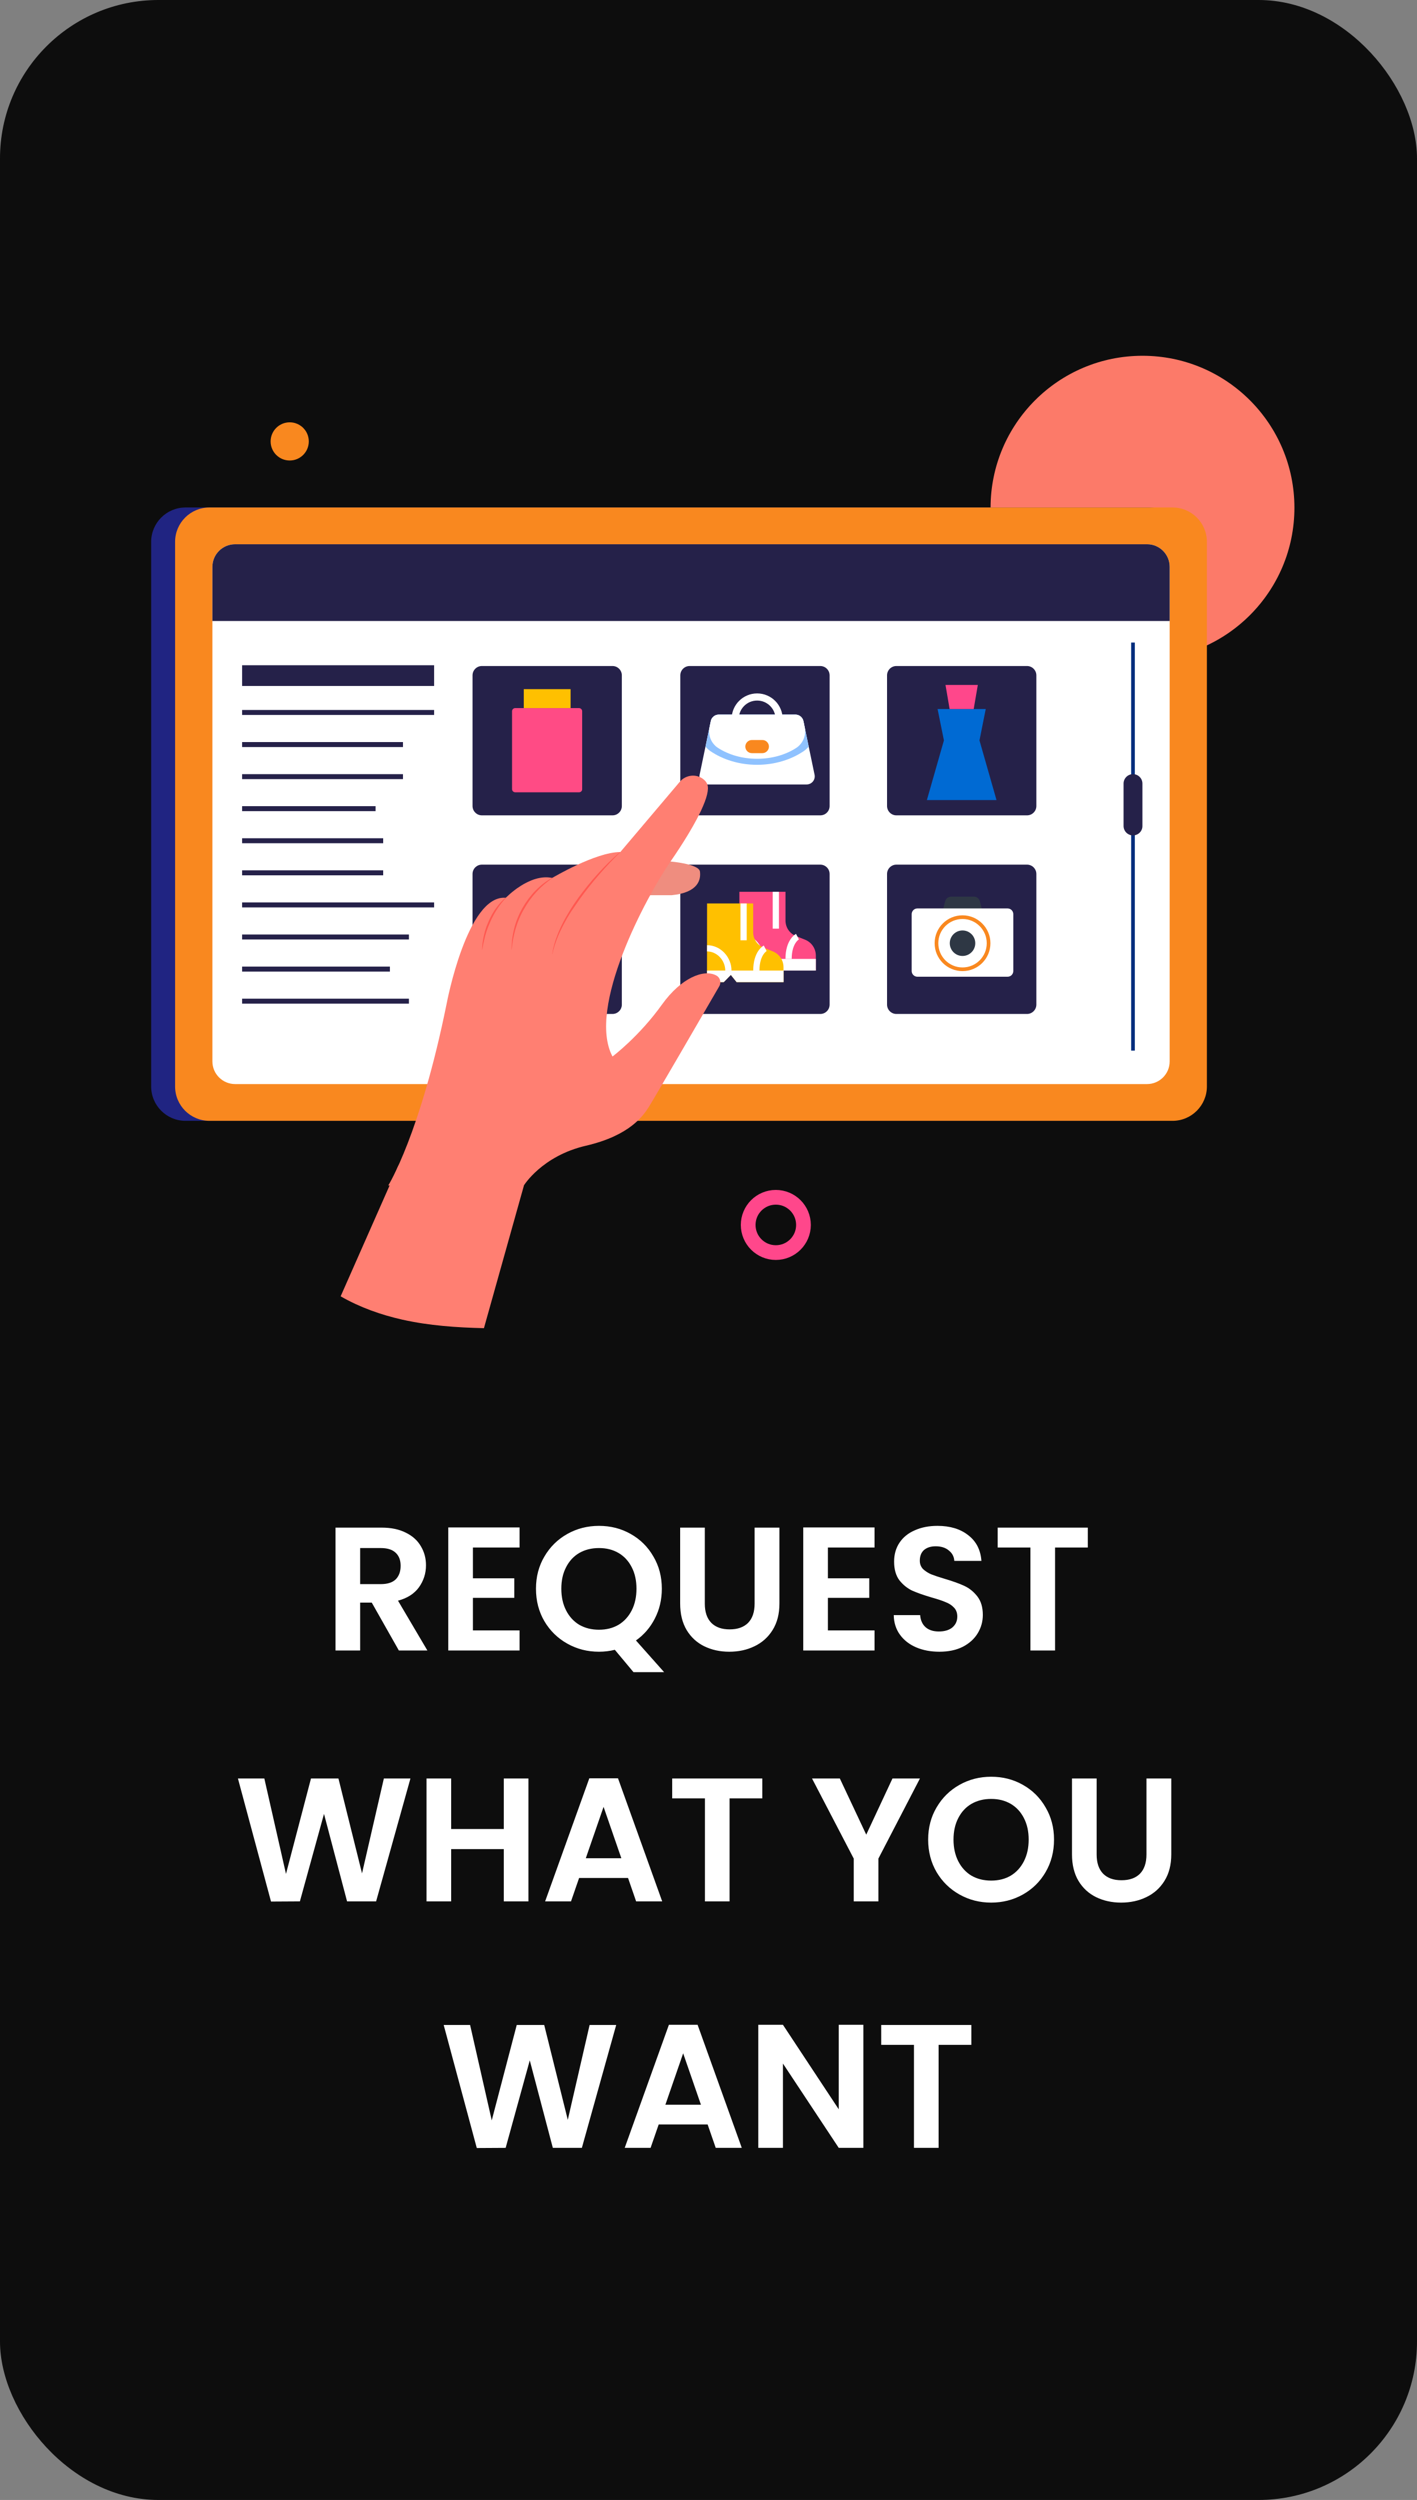 <svg width="322" height="568" viewBox="0 0 322 568" fill="none" xmlns="http://www.w3.org/2000/svg">
<rect x="0" y="0" width="322" height="568" fill="#808080" stroke="none"/>
<g clip-path="url(#clip0_220_5)">
<rect width="322" height="568" rx="36" fill="#0D0D0D"/>
<path d="M259.622 149.88C278.689 149.88 294.146 134.423 294.146 115.356C294.146 96.289 278.689 80.832 259.622 80.832C240.555 80.832 225.098 96.289 225.098 115.356C225.098 134.423 240.555 149.88 259.622 149.88Z" fill="#FC7A69"/>
<path d="M176.3 284.592C179.77 284.592 182.582 281.78 182.582 278.31C182.582 274.841 179.77 272.028 176.3 272.028C172.831 272.028 170.018 274.841 170.018 278.31C170.018 281.78 172.831 284.592 176.3 284.592Z" stroke="#FF478B" stroke-width="3.342" stroke-miterlimit="10"/>
<path d="M65.834 104.628C68.23 104.628 70.172 102.686 70.172 100.29C70.172 97.894 68.23 95.952 65.834 95.952C63.438 95.952 61.496 97.894 61.496 100.29C61.496 102.686 63.438 104.628 65.834 104.628Z" fill="#F9881F"/>
<path d="M261.008 254.658H42.164C37.844 254.658 34.352 251.166 34.352 246.846V123.114C34.352 118.794 37.844 115.302 42.164 115.302H261.008C265.328 115.302 268.82 118.794 268.82 123.114V246.846C268.82 251.148 265.328 254.658 261.008 254.658Z" fill="#202482"/>
<path d="M266.444 254.658H47.6C43.28 254.658 39.788 251.166 39.788 246.846V123.114C39.788 118.794 43.28 115.302 47.6 115.302H266.444C270.764 115.302 274.256 118.794 274.256 123.114V246.846C274.256 251.148 270.764 254.658 266.444 254.658Z" fill="#F9881F"/>
<path d="M265.796 128.802V241.158C265.796 244.002 263.492 246.306 260.648 246.306H53.432C50.588 246.306 48.266 244.002 48.266 241.158V128.802C48.266 125.958 50.57 123.654 53.432 123.654H260.648C263.474 123.636 265.796 125.94 265.796 128.802Z" fill="white"/>
<path d="M139.184 185.25H109.502C108.332 185.25 107.378 184.296 107.378 183.126V153.444C107.378 152.274 108.332 151.32 109.502 151.32H139.184C140.354 151.32 141.308 152.274 141.308 153.444V183.126C141.308 184.314 140.354 185.25 139.184 185.25Z" fill="#252149"/>
<path d="M131.588 180.012H117.08C116.684 180.012 116.36 179.688 116.36 179.292V161.598C116.36 161.202 116.684 160.878 117.08 160.878H131.57C131.966 160.878 132.29 161.202 132.29 161.598V179.292C132.308 179.688 131.984 180.012 131.588 180.012Z" fill="#FF4B85"/>
<path d="M129.662 156.576H119.024V160.878H129.662V156.576Z" fill="#FFC000"/>
<path d="M186.398 185.25H156.716C155.546 185.25 154.592 184.296 154.592 183.126V153.444C154.592 152.274 155.546 151.32 156.716 151.32H186.398C187.568 151.32 188.522 152.274 188.522 153.444V183.126C188.522 184.314 187.586 185.25 186.398 185.25Z" fill="#252149"/>
<path d="M233.378 185.25H203.696C202.526 185.25 201.572 184.296 201.572 183.126V153.444C201.572 152.274 202.526 151.32 203.696 151.32H233.378C234.548 151.32 235.502 152.274 235.502 153.444V183.126C235.502 184.314 234.548 185.25 233.378 185.25Z" fill="#252149"/>
<path d="M226.448 181.776L222.578 168.222L224 161.094H213.056L214.496 168.222L210.626 181.776H226.448Z" fill="#006AD3"/>
<path d="M221.264 161.094H215.792L214.856 155.622H222.2L221.264 161.094Z" fill="#FF478B"/>
<path d="M139.184 230.376H109.502C108.332 230.376 107.378 229.422 107.378 228.252V198.57C107.378 197.4 108.332 196.446 109.502 196.446H139.184C140.354 196.446 141.308 197.4 141.308 198.57V228.252C141.308 229.422 140.354 230.376 139.184 230.376Z" fill="#252149"/>
<path d="M186.398 230.376H156.716C155.546 230.376 154.592 229.422 154.592 228.252V198.57C154.592 197.4 155.546 196.446 156.716 196.446H186.398C187.568 196.446 188.522 197.4 188.522 198.57V228.252C188.522 229.422 187.586 230.376 186.398 230.376Z" fill="#252149"/>
<path d="M233.378 230.376H203.696C202.526 230.376 201.572 229.422 201.572 228.252V198.57C201.572 197.4 202.526 196.446 203.696 196.446H233.378C234.548 196.446 235.502 197.4 235.502 198.57V228.252C235.502 229.422 234.548 230.376 233.378 230.376Z" fill="#252149"/>
<path d="M265.796 128.802V141.096H48.266V128.802C48.266 125.958 50.57 123.654 53.432 123.654H260.648C263.474 123.636 265.796 125.94 265.796 128.802Z" fill="#252149"/>
<path d="M98.648 151.14H55.016V155.856H98.648V151.14Z" fill="#252149"/>
<path d="M98.648 161.31H55.016V162.444H98.648V161.31Z" fill="#252149"/>
<path d="M91.574 168.6H55.016V169.734H91.574V168.6Z" fill="#252149"/>
<path d="M91.574 175.89H55.016V177.024H91.574V175.89Z" fill="#252149"/>
<path d="M85.346 183.162H55.016V184.296H85.346V183.162Z" fill="#252149"/>
<path d="M87.074 190.452H55.016V191.586H87.074V190.452Z" fill="#252149"/>
<path d="M87.074 197.742H55.016V198.876H87.074V197.742Z" fill="#252149"/>
<path d="M98.648 205.032H55.016V206.166H98.648V205.032Z" fill="#252149"/>
<path d="M92.924 212.322H55.016V213.456H92.924V212.322Z" fill="#252149"/>
<path d="M88.604 219.612H55.016V220.746H88.604V219.612Z" fill="#252149"/>
<path d="M92.924 226.902H55.016V228.036H92.924V226.902Z" fill="#252149"/>
<path d="M257.462 145.992V238.71" stroke="#002D7D" stroke-width="0.836" stroke-miterlimit="10"/>
<path d="M257.462 189.804C256.274 189.804 255.32 188.85 255.32 187.662V178.032C255.32 176.844 256.274 175.89 257.462 175.89C258.65 175.89 259.604 176.844 259.604 178.032V187.662C259.622 188.85 258.65 189.804 257.462 189.804Z" fill="#252149"/>
<path d="M168.02 202.62H178.496V209.172C178.496 210.702 179.432 212.088 180.854 212.664L182.96 213.51C184.436 214.104 185.39 215.526 185.39 217.11V220.512H174.734L173.42 218.874L171.8 220.512H168.02V202.62Z" fill="#FF4B85"/>
<path d="M168.02 217.866V220.512H171.8L173.42 218.856L174.716 220.512H185.39V217.866H168.02Z" fill="white"/>
<path d="M172.844 217.867C172.844 215.185 170.684 212.827 168.002 212.809" stroke="white" stroke-width="1.417" stroke-miterlimit="10"/>
<path d="M181.214 212.809C181.214 212.809 179.198 213.853 179.198 217.867" stroke="white" stroke-width="1.417" stroke-miterlimit="10"/>
<path d="M176.3 202.62V210.99" stroke="white" stroke-width="1.417" stroke-miterlimit="10"/>
<path d="M160.676 205.267H171.152V211.819C171.152 213.349 172.088 214.735 173.51 215.311L175.616 216.157C177.092 216.751 178.046 218.173 178.046 219.757V223.141H167.39L166.076 221.503L164.456 223.141H160.658L160.676 205.267Z" fill="#FFC000"/>
<path d="M160.676 220.513V223.141H164.474L166.076 221.503L167.39 223.141H178.064V220.513H160.676Z" fill="white"/>
<path d="M165.518 220.513C165.518 217.831 163.358 215.473 160.676 215.455" stroke="white" stroke-width="1.417" stroke-miterlimit="10"/>
<path d="M173.888 215.455C173.888 215.455 171.872 216.499 171.872 220.513" stroke="white" stroke-width="1.417" stroke-miterlimit="10"/>
<path d="M168.974 205.267V213.637" stroke="white" stroke-width="1.417" stroke-miterlimit="10"/>
<path d="M183.302 178.23H160.784C159.614 178.23 158.75 177.168 158.984 176.016L161.522 163.83C161.702 162.984 162.458 162.354 163.322 162.354H180.764C181.628 162.354 182.384 162.966 182.564 163.83L185.102 176.016C185.336 177.168 184.472 178.23 183.302 178.23Z" fill="white"/>
<path d="M183.77 169.626L182.564 163.83C182.384 162.984 181.628 162.354 180.764 162.354H163.322C162.458 162.354 161.702 162.966 161.522 163.83L160.316 169.626C160.64 170.004 160.982 170.346 161.396 170.634C164.24 172.578 167.966 173.766 172.034 173.766C176.102 173.766 179.828 172.578 182.672 170.634C183.086 170.346 183.446 170.004 183.77 169.626Z" fill="#8FC2FF"/>
<path d="M180.764 162.372H163.322C162.458 162.372 161.684 162.984 161.522 163.848L161.234 165.234C160.856 167.052 161.612 168.942 163.196 169.95C165.572 171.48 168.668 172.398 172.052 172.398C175.454 172.398 178.532 171.48 180.908 169.95C182.474 168.942 183.248 167.052 182.87 165.234L182.582 163.848C182.384 162.984 181.628 162.372 180.764 162.372Z" fill="white"/>
<path d="M173.24 170.31H170.864C170.486 170.31 170.18 170.004 170.18 169.626C170.18 169.248 170.486 168.942 170.864 168.942H173.24C173.618 168.942 173.924 169.248 173.924 169.626C173.924 169.986 173.618 170.31 173.24 170.31Z" stroke="#F9881F" stroke-width="1.621" stroke-miterlimit="10"/>
<path d="M177.02 166.008H167.066V163.344C167.066 160.59 169.298 158.358 172.052 158.358C174.806 158.358 177.038 160.59 177.038 163.344L177.02 166.008Z" stroke="white" stroke-width="1.621" stroke-miterlimit="10"/>
<path d="M223.226 206.958H214.208L214.784 204.762C214.946 204.15 215.504 203.718 216.152 203.718H221.3C221.948 203.718 222.506 204.15 222.668 204.762L223.226 206.958Z" fill="#2E3744"/>
<path d="M228.968 221.915H208.466C207.764 221.915 207.17 221.339 207.17 220.619V207.695C207.17 206.993 207.746 206.399 208.466 206.399H228.968C229.67 206.399 230.264 206.975 230.264 207.695V220.619C230.264 221.339 229.688 221.915 228.968 221.915Z" fill="white"/>
<path d="M224.648 214.302C224.648 217.578 222.002 220.224 218.726 220.224C215.45 220.224 212.804 217.578 212.804 214.302C212.804 211.026 215.45 208.38 218.726 208.38C221.984 208.38 224.648 211.044 224.648 214.302Z" stroke="#F9881F" stroke-width="0.836" stroke-miterlimit="10"/>
<path d="M221.624 214.301C221.624 215.903 220.328 217.199 218.726 217.199C217.124 217.199 215.828 215.903 215.828 214.301C215.828 212.699 217.124 211.403 218.726 211.403C220.328 211.403 221.624 212.699 221.624 214.301Z" fill="#2E3744"/>
<path d="M129.842 204.582L126.692 204.132C126.548 205.302 125.558 206.202 124.352 206.202C123.146 206.202 122.156 205.302 122.012 204.132L118.862 204.582C117.728 204.744 116.684 205.284 115.892 206.112L111.842 210.324L115.46 214.122L117.35 212.394L117.692 224.508H131.03L131.372 212.394L133.262 214.122L136.88 210.324L132.83 206.112C132.02 205.284 130.976 204.744 129.842 204.582Z" fill="#F9881F"/>
<path d="M152.288 195.726C152.288 195.726 158.822 196.266 159.056 198.012C159.29 199.758 158.786 202.8 152.612 203.394H146.222C146.222 203.394 148.13 198.102 148.04 197.922C147.95 197.742 152.288 195.726 152.288 195.726Z" fill="#EF8D7F"/>
<path d="M162.764 221.628C163.646 222.096 163.952 223.212 163.448 224.076C160.442 229.26 148.49 249.87 147.41 251.544C146.168 253.47 143.162 257.988 133.154 260.31C123.146 262.632 119.042 269.346 119.042 269.346H88.226C88.226 269.346 95.48 257.844 101.51 227.964C101.51 227.964 106.172 203.16 114.938 203.988C114.938 203.988 120.284 198.372 125.486 199.47C125.486 199.47 135.35 193.584 140.966 193.584L154.466 177.636C155.798 176.052 158.156 175.746 159.794 177.006C160.316 177.402 160.73 177.942 160.838 178.644C161.252 181.254 157.832 187.824 152.342 195.78C146.87 203.736 133.298 228.936 139.184 240.042C139.184 240.042 145.214 235.524 150.416 228.252C154.79 222.15 159.938 220.116 162.764 221.628Z" fill="#FF7F72"/>
<path d="M131.75 204.258C133.118 202.35 134.594 200.514 136.124 198.732C136.898 197.85 137.69 196.968 138.482 196.122C139.274 195.276 140.102 194.43 140.948 193.62L140.912 193.584C139.112 195.114 137.438 196.77 135.854 198.534C135.062 199.398 134.288 200.298 133.55 201.216C132.812 202.134 132.092 203.07 131.39 204.024C131.048 204.51 130.724 204.996 130.382 205.482C130.058 205.986 129.734 206.472 129.428 206.976C128.816 207.984 128.222 209.01 127.7 210.09L127.502 210.486C127.43 210.612 127.376 210.756 127.322 210.882C127.196 211.152 127.07 211.422 126.962 211.692L126.638 212.52C126.53 212.79 126.44 213.078 126.332 213.348C126.224 213.618 126.152 213.906 126.062 214.194L125.936 214.626C125.9 214.77 125.864 214.914 125.828 215.058L125.72 215.49C125.684 215.634 125.648 215.778 125.63 215.922L125.486 216.786H125.522C125.756 215.634 126.116 214.518 126.53 213.42C126.944 212.322 127.448 211.26 127.988 210.216C128.258 209.694 128.546 209.19 128.834 208.668C129.14 208.164 129.428 207.66 129.752 207.156L131.75 204.258Z" fill="#FF5850"/>
<path d="M125.576 199.416C124.118 200.154 122.822 201.198 121.67 202.368C121.094 202.944 120.572 203.592 120.068 204.24C119.582 204.906 119.132 205.59 118.718 206.31C117.908 207.75 117.278 209.28 116.864 210.882C116.774 211.278 116.666 211.674 116.594 212.088C116.558 212.286 116.522 212.484 116.486 212.7L116.396 213.312L116.36 213.618C116.342 213.726 116.342 213.816 116.342 213.924L116.288 214.536C116.252 214.95 116.252 215.346 116.252 215.76H116.288C116.414 214.14 116.72 212.538 117.17 210.99C117.404 210.216 117.674 209.442 117.998 208.704C118.142 208.326 118.322 207.966 118.502 207.606C118.682 207.246 118.862 206.886 119.078 206.544C119.87 205.122 120.824 203.808 121.922 202.62C122.462 202.026 123.056 201.45 123.668 200.928C124.28 200.406 124.928 199.902 125.612 199.47L125.576 199.416Z" fill="#FF5850"/>
<path d="M115.046 203.861C114.146 204.545 113.408 205.391 112.742 206.309L112.49 206.651C112.418 206.759 112.346 206.885 112.256 207.011C112.112 207.245 111.95 207.479 111.824 207.731C111.752 207.857 111.68 207.983 111.626 208.109C111.572 208.235 111.482 208.361 111.428 208.487L111.068 209.243C111.014 209.369 110.96 209.495 110.906 209.639L110.744 210.035L110.582 210.431C110.528 210.557 110.492 210.701 110.438 210.827L110.186 211.637C110.114 211.907 110.042 212.177 109.988 212.447C109.844 212.987 109.772 213.545 109.682 214.103L109.646 214.319L109.628 214.535C109.61 214.679 109.61 214.805 109.592 214.949L109.574 215.363L109.556 215.777H109.592L109.736 214.967L109.808 214.553L109.844 214.355L109.898 214.157L110.078 213.347C110.114 213.221 110.132 213.077 110.168 212.951L110.276 212.555C110.348 212.285 110.438 212.033 110.51 211.763L110.78 210.989C110.834 210.863 110.87 210.737 110.924 210.593L111.086 210.215L111.248 209.837C111.302 209.711 111.356 209.585 111.41 209.459L111.752 208.703C111.878 208.451 112.004 208.217 112.13 207.965C112.256 207.713 112.4 207.479 112.544 207.245C112.616 207.119 112.688 207.011 112.76 206.885L112.976 206.543C113.57 205.625 114.254 204.725 115.028 203.951L115.046 203.861Z" fill="#FF5850"/>
<path d="M119.06 269.346L109.97 301.764C103.742 301.62 97.532 301.188 91.466 299.838C86.57 298.74 81.746 297.03 77.408 294.528L88.532 269.346L90.44 265.026L90.494 264.882L119.06 269.346Z" fill="#FF7F72"/>
<path d="M90.641 375L84.481 364.12H81.841V375H76.24V347.08H86.721C88.88 347.08 90.721 347.467 92.24 348.24C93.76 348.987 94.894 350.013 95.641 351.32C96.414 352.6 96.8 354.04 96.8 355.64C96.8 357.48 96.267 359.147 95.201 360.64C94.134 362.107 92.547 363.12 90.441 363.68L97.121 375H90.641ZM81.841 359.92H86.52C88.04 359.92 89.174 359.56 89.921 358.84C90.667 358.093 91.04 357.067 91.04 355.76C91.04 354.48 90.667 353.493 89.921 352.8C89.174 352.08 88.04 351.72 86.52 351.72H81.841V359.92ZM107.465 351.6V358.6H116.865V363.04H107.465V370.44H118.065V375H101.865V347.04H118.065V351.6H107.465ZM143.955 379.92L139.715 374.84C138.541 375.133 137.341 375.28 136.115 375.28C133.501 375.28 131.101 374.667 128.915 373.44C126.728 372.213 124.995 370.52 123.715 368.36C122.435 366.173 121.795 363.707 121.795 360.96C121.795 358.24 122.435 355.8 123.715 353.64C124.995 351.453 126.728 349.747 128.915 348.52C131.101 347.293 133.501 346.68 136.115 346.68C138.755 346.68 141.155 347.293 143.315 348.52C145.501 349.747 147.221 351.453 148.475 353.64C149.755 355.8 150.395 358.24 150.395 360.96C150.395 363.44 149.861 365.707 148.795 367.76C147.755 369.787 146.328 371.44 144.515 372.72L150.915 379.92H143.955ZM127.555 360.96C127.555 362.827 127.915 364.467 128.635 365.88C129.355 367.293 130.355 368.387 131.635 369.16C132.941 369.907 134.435 370.28 136.115 370.28C137.795 370.28 139.275 369.907 140.555 369.16C141.835 368.387 142.835 367.293 143.555 365.88C144.275 364.467 144.635 362.827 144.635 360.96C144.635 359.093 144.275 357.467 143.555 356.08C142.835 354.667 141.835 353.587 140.555 352.84C139.275 352.093 137.795 351.72 136.115 351.72C134.435 351.72 132.941 352.093 131.635 352.84C130.355 353.587 129.355 354.667 128.635 356.08C127.915 357.467 127.555 359.093 127.555 360.96ZM160.159 347.08V364.36C160.159 366.253 160.652 367.707 161.639 368.72C162.626 369.707 164.012 370.2 165.799 370.2C167.612 370.2 169.012 369.707 169.999 368.72C170.986 367.707 171.479 366.253 171.479 364.36V347.08H177.119V364.32C177.119 366.693 176.599 368.707 175.559 370.36C174.546 371.987 173.172 373.213 171.439 374.04C169.732 374.867 167.826 375.28 165.719 375.28C163.639 375.28 161.746 374.867 160.039 374.04C158.359 373.213 157.026 371.987 156.039 370.36C155.052 368.707 154.559 366.693 154.559 364.32V347.08H160.159ZM188.13 351.6V358.6H197.53V363.04H188.13V370.44H198.73V375H182.53V347.04H198.73V351.6H188.13ZM213.459 375.28C211.512 375.28 209.752 374.947 208.179 374.28C206.632 373.613 205.405 372.653 204.499 371.4C203.592 370.147 203.125 368.667 203.099 366.96H209.099C209.179 368.107 209.579 369.013 210.299 369.68C211.045 370.347 212.059 370.68 213.339 370.68C214.645 370.68 215.672 370.373 216.419 369.76C217.165 369.12 217.539 368.293 217.539 367.28C217.539 366.453 217.285 365.773 216.779 365.24C216.272 364.707 215.632 364.293 214.859 364C214.112 363.68 213.072 363.333 211.739 362.96C209.925 362.427 208.445 361.907 207.299 361.4C206.179 360.867 205.205 360.08 204.379 359.04C203.579 357.973 203.179 356.56 203.179 354.8C203.179 353.147 203.592 351.707 204.419 350.48C205.245 349.253 206.405 348.32 207.899 347.68C209.392 347.013 211.099 346.68 213.019 346.68C215.899 346.68 218.232 347.387 220.019 348.8C221.832 350.187 222.832 352.133 223.019 354.64H216.859C216.805 353.68 216.392 352.893 215.619 352.28C214.872 351.64 213.872 351.32 212.619 351.32C211.525 351.32 210.645 351.6 209.979 352.16C209.339 352.72 209.019 353.533 209.019 354.6C209.019 355.347 209.259 355.973 209.739 356.48C210.245 356.96 210.859 357.36 211.579 357.68C212.325 357.973 213.365 358.32 214.699 358.72C216.512 359.253 217.992 359.787 219.139 360.32C220.285 360.853 221.272 361.653 222.099 362.72C222.925 363.787 223.339 365.187 223.339 366.92C223.339 368.413 222.952 369.8 222.179 371.08C221.405 372.36 220.272 373.387 218.779 374.16C217.285 374.907 215.512 375.28 213.459 375.28ZM247.194 347.08V351.6H239.754V375H234.154V351.6H226.714V347.08H247.194ZM93.267 404.08L85.468 432H78.868L73.627 412.12L68.147 432L61.587 432.04L54.068 404.08H60.068L64.987 425.76L70.668 404.08H76.907L82.267 425.64L87.228 404.08H93.267ZM120.084 404.08V432H114.484V420.12H102.524V432H96.924V404.08H102.524V415.56H114.484V404.08H120.084ZM142.716 426.68H131.596L129.756 432H123.876L133.916 404.04H140.436L150.476 432H144.556L142.716 426.68ZM141.196 422.2L137.156 410.52L133.116 422.2H141.196ZM173.229 404.08V408.6H165.789V432H160.189V408.6H152.749V404.08H173.229ZM209.046 404.08L199.606 422.28V432H194.006V422.28L184.526 404.08H190.846L196.846 416.84L202.806 404.08H209.046ZM225.236 432.28C222.622 432.28 220.222 431.667 218.036 430.44C215.849 429.213 214.116 427.52 212.836 425.36C211.556 423.173 210.916 420.707 210.916 417.96C210.916 415.24 211.556 412.8 212.836 410.64C214.116 408.453 215.849 406.747 218.036 405.52C220.222 404.293 222.622 403.68 225.236 403.68C227.876 403.68 230.276 404.293 232.436 405.52C234.622 406.747 236.342 408.453 237.596 410.64C238.876 412.8 239.516 415.24 239.516 417.96C239.516 420.707 238.876 423.173 237.596 425.36C236.342 427.52 234.622 429.213 232.436 430.44C230.249 431.667 227.849 432.28 225.236 432.28ZM225.236 427.28C226.916 427.28 228.396 426.907 229.676 426.16C230.956 425.387 231.956 424.293 232.676 422.88C233.396 421.467 233.756 419.827 233.756 417.96C233.756 416.093 233.396 414.467 232.676 413.08C231.956 411.667 230.956 410.587 229.676 409.84C228.396 409.093 226.916 408.72 225.236 408.72C223.556 408.72 222.062 409.093 220.756 409.84C219.476 410.587 218.476 411.667 217.756 413.08C217.036 414.467 216.676 416.093 216.676 417.96C216.676 419.827 217.036 421.467 217.756 422.88C218.476 424.293 219.476 425.387 220.756 426.16C222.062 426.907 223.556 427.28 225.236 427.28ZM249.202 404.08V421.36C249.202 423.253 249.695 424.707 250.682 425.72C251.669 426.707 253.055 427.2 254.842 427.2C256.655 427.2 258.055 426.707 259.042 425.72C260.029 424.707 260.522 423.253 260.522 421.36V404.08H266.162V421.32C266.162 423.693 265.642 425.707 264.602 427.36C263.589 428.987 262.215 430.213 260.482 431.04C258.775 431.867 256.869 432.28 254.762 432.28C252.682 432.28 250.789 431.867 249.082 431.04C247.402 430.213 246.069 428.987 245.082 427.36C244.095 425.707 243.602 423.693 243.602 421.32V404.08H249.202ZM140.025 460.08L132.225 488H125.625L120.385 468.12L114.905 488L108.345 488.04L100.825 460.08H106.825L111.745 481.76L117.425 460.08H123.665L129.025 481.64L133.985 460.08H140.025ZM160.802 482.68H149.682L147.842 488H141.962L152.002 460.04H158.522L168.562 488H162.642L160.802 482.68ZM159.282 478.2L155.242 466.52L151.202 478.2H159.282ZM196.195 488H190.595L177.915 468.84V488H172.315V460.04H177.915L190.595 479.24V460.04H196.195V488ZM220.729 460.08V464.6H213.289V488H207.689V464.6H200.249V460.08H220.729Z" fill="white"/>
</g>
<defs>
<clipPath id="clip0_220_5">
<rect width="322" height="568" rx="36" fill="white"/>
</clipPath>
</defs>
</svg>
